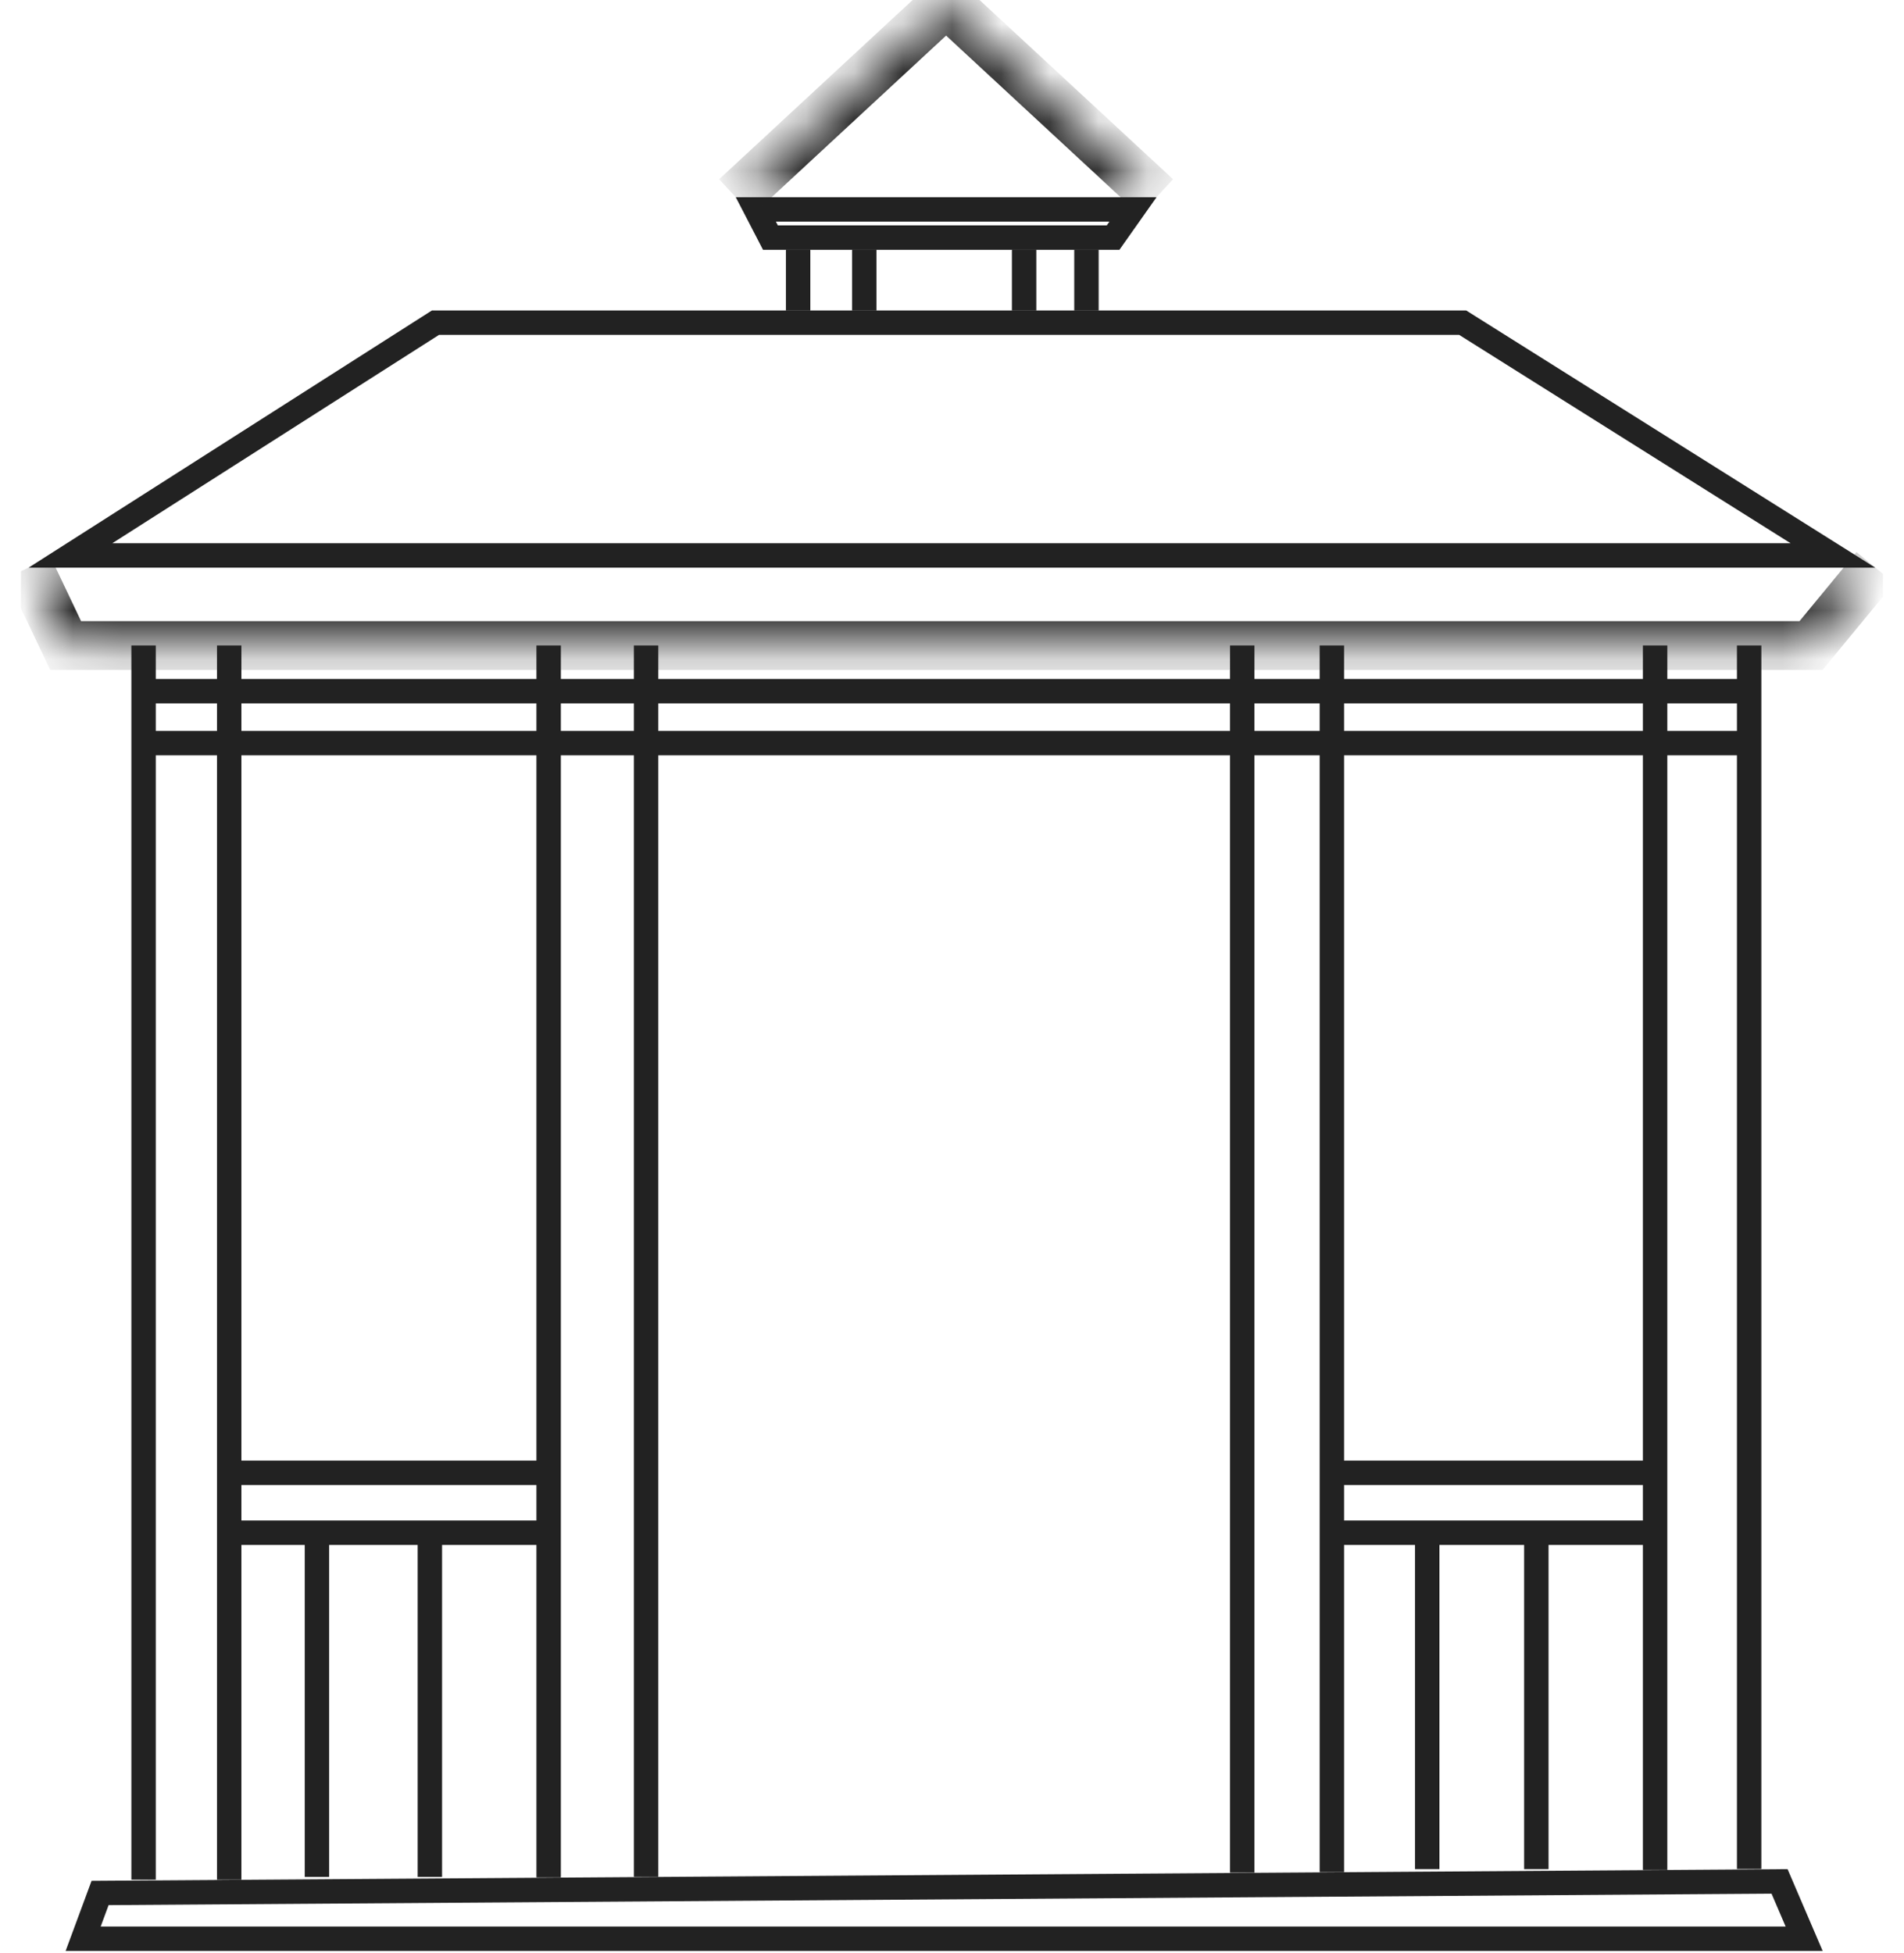 <svg width="39" height="40" viewBox="0 0 39 40" fill="none" xmlns="http://www.w3.org/2000/svg">
<g clip-path="url(#clip0_216_3972)">
<path d="M37.544 11.376H1.443L8.919 6.609H29.961L37.544 11.376Z" stroke="#222222" stroke-width="0.5" stroke-miterlimit="10"/>
<path d="M15.781 4.866L15.482 4.289H23.207L22.8 4.866H15.781Z" stroke="#222222" stroke-width="0.5" stroke-miterlimit="10"/>
<path d="M16.348 5.117V6.361" stroke="#222222" stroke-width="0.5" stroke-miterlimit="10"/>
<path d="M17.703 5.117V6.361" stroke="#222222" stroke-width="0.5" stroke-miterlimit="10"/>
<path d="M20.977 5.117V6.361" stroke="#222222" stroke-width="0.5" stroke-miterlimit="10"/>
<path d="M22.254 5.117V6.361" stroke="#222222" stroke-width="0.5" stroke-miterlimit="10"/>
<path d="M2.941 38.497V13.219" stroke="#222222" stroke-width="0.5" stroke-miterlimit="10"/>
<path d="M4.695 13.219V38.497" stroke="#222222" stroke-width="0.5" stroke-miterlimit="10"/>
<path d="M11.238 13.219V38.451" stroke="#222222" stroke-width="0.5" stroke-miterlimit="10"/>
<path d="M13.234 38.437V13.219" stroke="#222222" stroke-width="0.5" stroke-miterlimit="10"/>
<path d="M25.445 13.219V38.353" stroke="#222222" stroke-width="0.5" stroke-miterlimit="10"/>
<path d="M27.281 38.341V13.219" stroke="#222222" stroke-width="0.5" stroke-miterlimit="10"/>
<path d="M33.902 13.219V38.296" stroke="#222222" stroke-width="0.5" stroke-miterlimit="10"/>
<path d="M35.828 38.277V13.219" stroke="#222222" stroke-width="0.5" stroke-miterlimit="10"/>
<path d="M36.451 38.532L36.955 39.707H1.703L2.05 38.769L36.451 38.532Z" stroke="#222222" stroke-width="0.5" stroke-miterlimit="10"/>
<mask id="path-16-inside-1_216_3972" fill="white">
<path d="M15.07 4.038L19.379 0.047L23.689 4.038"/>
</mask>
<path d="M19.379 0.047L19.719 -0.32L19.379 -0.635L19.039 -0.32L19.379 0.047ZM15.41 4.405L19.719 0.414L19.039 -0.32L14.73 3.671L15.41 4.405ZM19.039 0.414L23.349 4.405L24.028 3.671L19.719 -0.32L19.039 0.414Z" fill="#222222" mask="url(#path-16-inside-1_216_3972)"/>
<mask id="path-18-inside-2_216_3972" fill="white">
<path d="M0.586 11.625L1.345 13.221H37.096L38.412 11.625"/>
</mask>
<path d="M1.345 13.221L0.893 13.435L1.029 13.721H1.345V13.221ZM37.096 13.221V13.721H37.331L37.481 13.539L37.096 13.221ZM0.134 11.84L0.893 13.435L1.796 13.006L1.037 11.41L0.134 11.84ZM1.345 13.721H37.096V12.721H1.345V13.721ZM37.481 13.539L38.798 11.943L38.026 11.307L36.71 12.903L37.481 13.539Z" fill="#222222" mask="url(#path-18-inside-2_216_3972)"/>
<path d="M4.695 30.164H11.239" stroke="#222222" stroke-width="0.5" stroke-miterlimit="10"/>
<path d="M4.695 31.391H11.239" stroke="#222222" stroke-width="0.5" stroke-miterlimit="10"/>
<path d="M27.281 30.164H33.904" stroke="#222222" stroke-width="0.5" stroke-miterlimit="10"/>
<path d="M27.281 31.391H33.904" stroke="#222222" stroke-width="0.5" stroke-miterlimit="10"/>
<path d="M6.492 31.391V38.44" stroke="#222222" stroke-width="0.5" stroke-miterlimit="10"/>
<path d="M8.805 31.391V38.44" stroke="#222222" stroke-width="0.5" stroke-miterlimit="10"/>
<path d="M29.234 38.28V31.391" stroke="#222222" stroke-width="0.5" stroke-miterlimit="10"/>
<path d="M31.469 31.391V38.28" stroke="#222222" stroke-width="0.5" stroke-miterlimit="10"/>
<path d="M2.941 14.156H35.83" stroke="#222222" stroke-width="0.5" stroke-miterlimit="10"/>
<path d="M35.83 15.219H2.941" stroke="#222222" stroke-width="0.5" stroke-miterlimit="10"/>
</g>
<defs>
<clipPath id="clip0_216_3972">
<rect width="38.146" height="40" fill="white" transform="translate(0.426)"/>
</clipPath>
</defs>
</svg>
